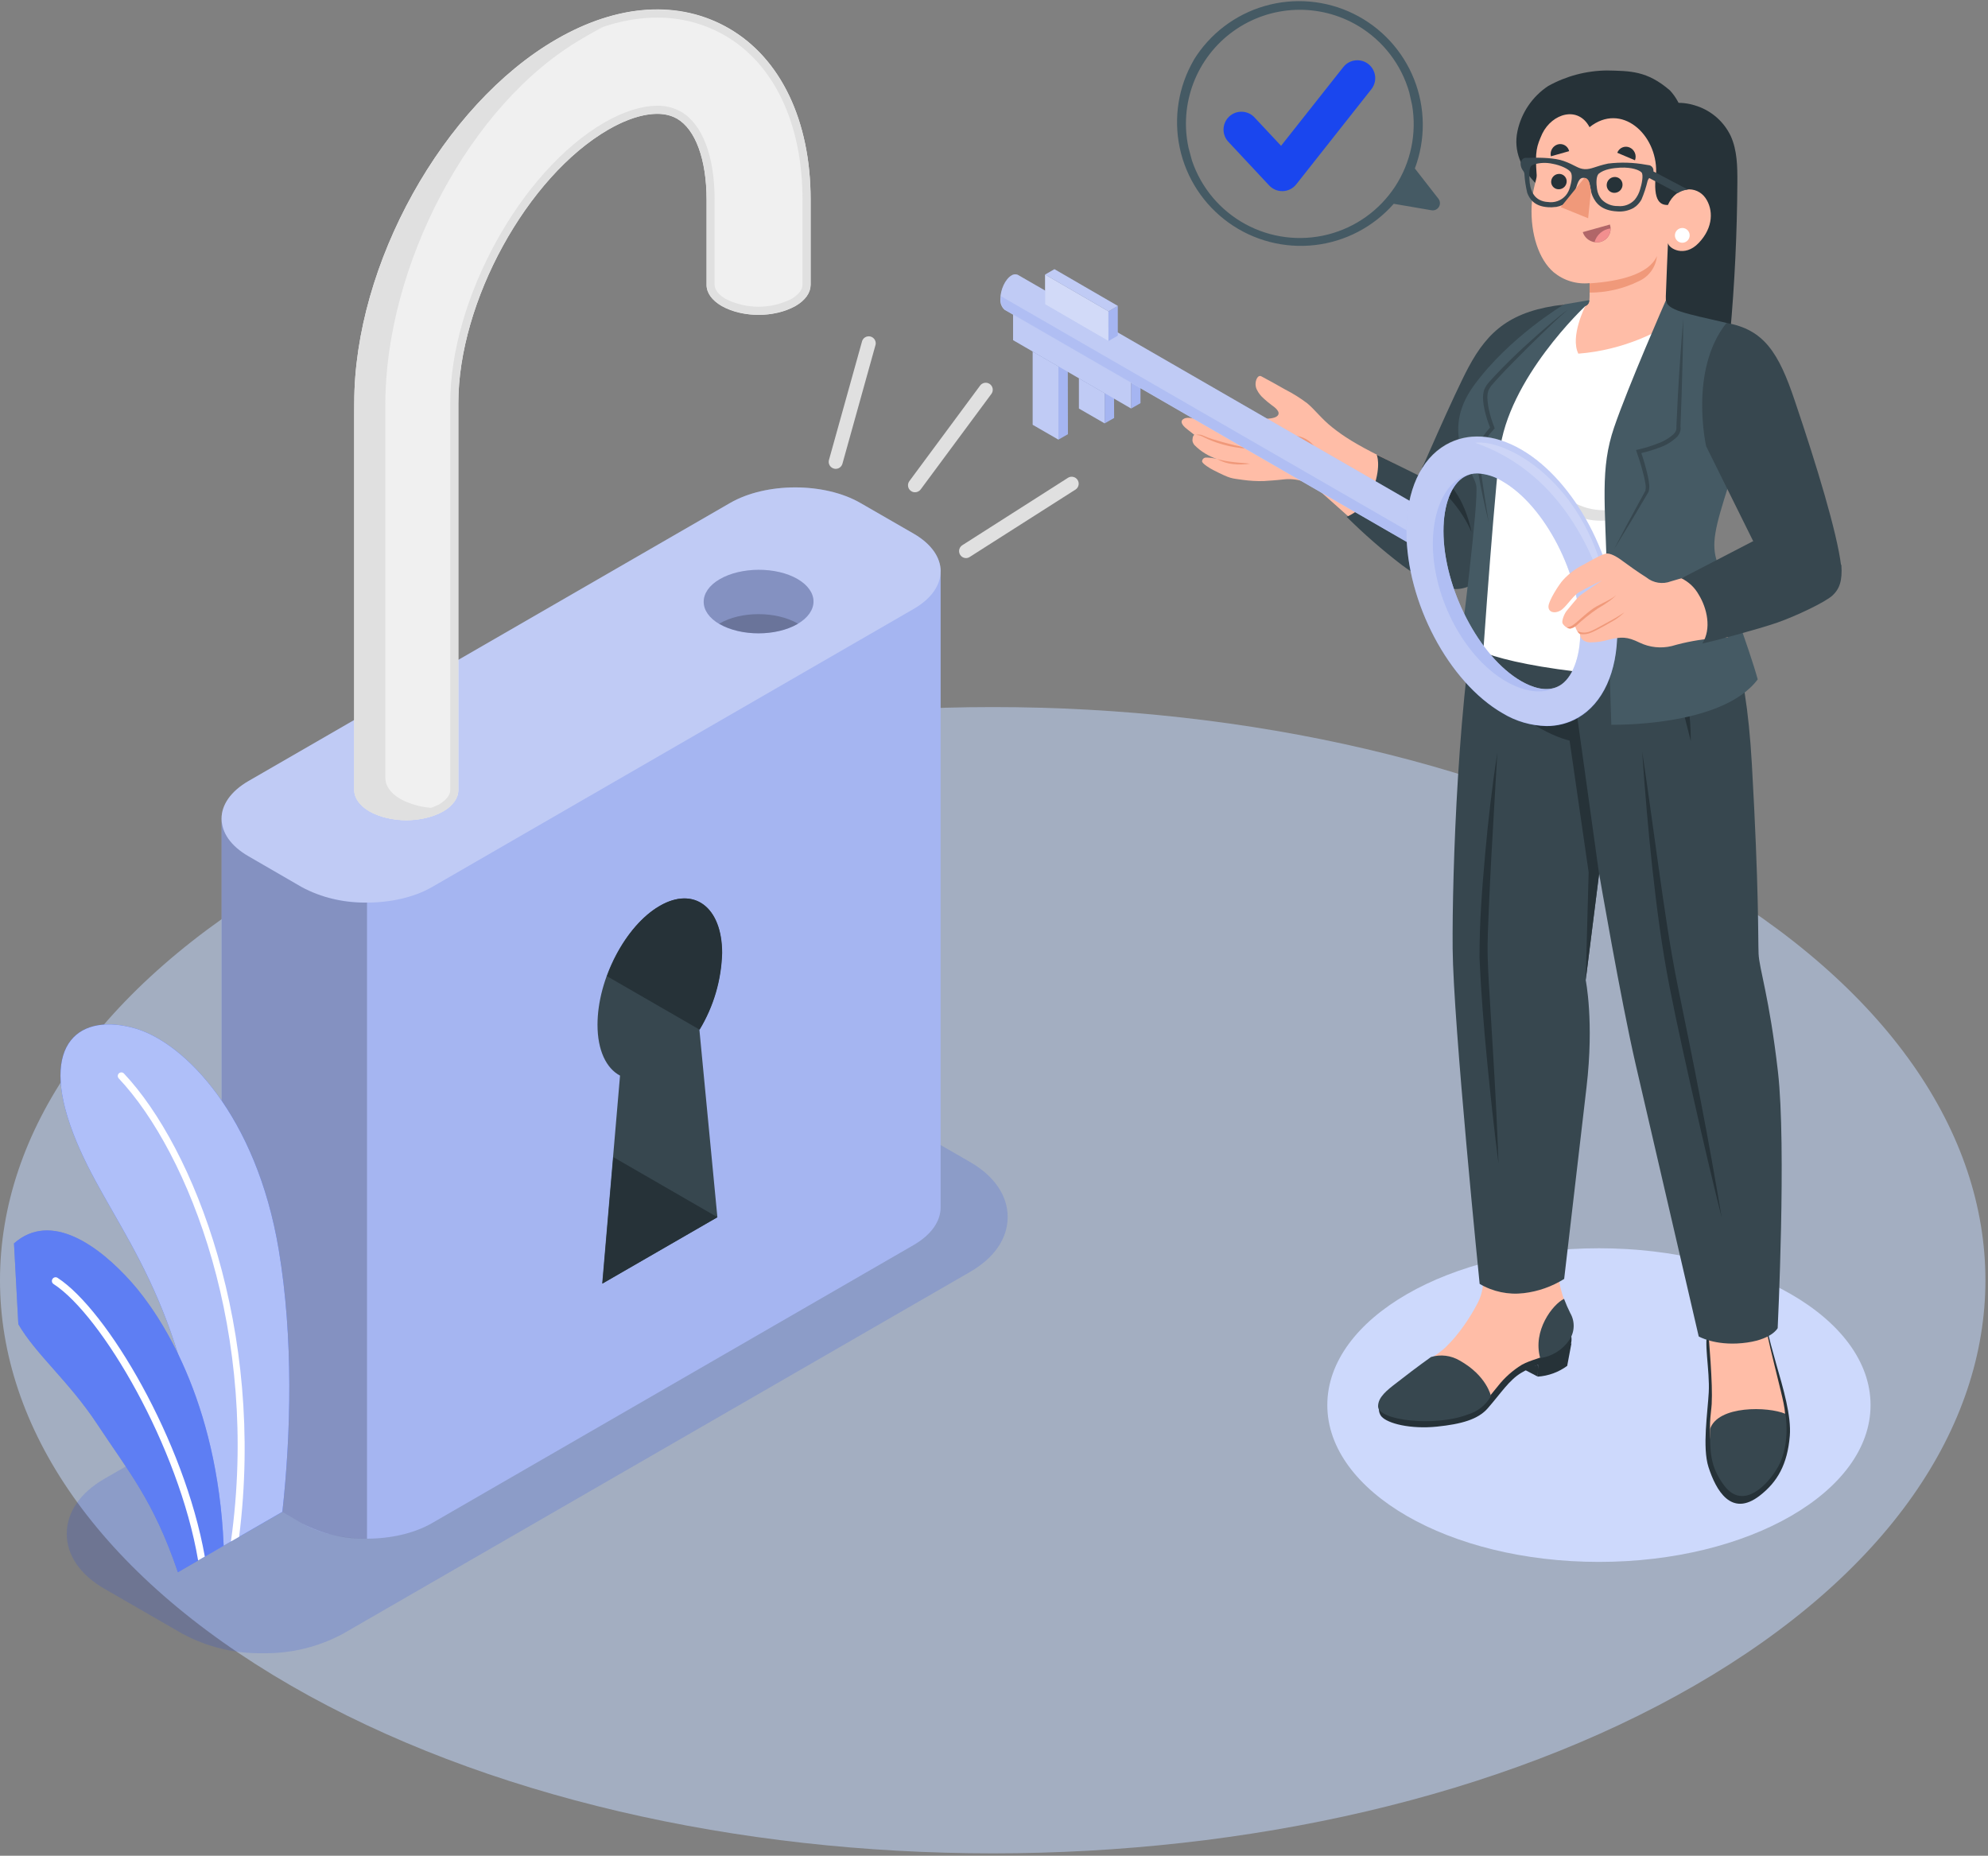 <svg width="466" height="435" viewBox="0 0 466 435" fill="none" xmlns="http://www.w3.org/2000/svg">
<rect x="0" y="0" width="466" height="435" fill="#808080" stroke="none"/>
<g clip-path="url(#clip0_493_714)">
<path d="M68.15 205.09C-22.72 257.56 -22.72 342.63 68.15 395.09C159.02 447.55 306.36 447.56 397.24 395.09C488.12 342.62 488.11 257.56 397.24 205.09C306.37 152.62 159.03 152.63 68.15 205.09Z" fill="#C5D9FF" fill-opacity="0.51"/>
<path d="M61.58 387.52C55.027 387.642 48.552 386.075 42.78 382.97L24.47 372.41C18.78 369.13 15.65 364.55 15.65 359.53C15.65 354.51 18.78 349.92 24.47 346.64L171.47 261.82C177.288 258.837 183.732 257.281 190.27 257.281C196.808 257.281 203.252 258.837 209.07 261.82L227.38 272.38C233.07 275.66 236.2 280.24 236.2 285.27C236.2 290.3 233.07 294.87 227.38 298.15L80.38 382.97C74.608 386.076 68.133 387.643 61.58 387.52Z" fill="#1A46EE" fill-opacity="0.17"/>
<path d="M374.8 366.12C409.964 366.12 438.47 349.662 438.47 329.36C438.47 309.058 409.964 292.6 374.8 292.6C339.636 292.6 311.13 309.058 311.13 329.36C311.13 349.662 339.636 366.12 374.8 366.12Z" fill="#CDD9FC"/>
<path d="M214.51 115.39C214.15 115.4 213.797 115.287 213.51 115.07C213.336 114.943 213.188 114.783 213.076 114.599C212.964 114.415 212.89 114.211 212.857 113.998C212.825 113.785 212.835 113.568 212.887 113.359C212.939 113.15 213.032 112.953 213.16 112.78L229.73 90.4C229.985 90.046 230.369 89.807 230.8 89.737C231.23 89.667 231.671 89.77 232.025 90.025C232.379 90.279 232.617 90.664 232.688 91.095C232.758 91.525 232.655 91.966 232.4 92.32L215.83 114.7C215.679 114.91 215.482 115.082 215.252 115.202C215.023 115.322 214.769 115.386 214.51 115.39Z" fill="#E0E0E0"/>
<path d="M226.42 130.82C226.072 130.812 225.735 130.694 225.459 130.482C225.182 130.27 224.98 129.976 224.882 129.642C224.784 129.308 224.795 128.951 224.913 128.623C225.032 128.296 225.251 128.014 225.54 127.82L250.42 111.95C250.785 111.749 251.213 111.694 251.617 111.797C252.021 111.9 252.371 112.153 252.595 112.504C252.819 112.856 252.901 113.279 252.824 113.689C252.747 114.099 252.517 114.464 252.18 114.71L227.3 130.56C227.039 130.732 226.733 130.822 226.42 130.82Z" fill="#E0E0E0"/>
<path d="M195.89 109.9C195.741 109.9 195.592 109.877 195.45 109.83C195.034 109.715 194.68 109.441 194.467 109.066C194.253 108.691 194.197 108.246 194.31 107.83L202.03 80.15C202.074 79.928 202.164 79.719 202.293 79.533C202.422 79.348 202.588 79.191 202.78 79.073C202.972 78.955 203.187 78.878 203.411 78.846C203.634 78.815 203.862 78.83 204.08 78.891C204.297 78.952 204.5 79.057 204.675 79.2C204.85 79.342 204.993 79.519 205.097 79.72C205.2 79.921 205.261 80.141 205.275 80.367C205.289 80.592 205.257 80.818 205.18 81.03L197.47 108.71C197.372 109.053 197.165 109.355 196.88 109.57C196.594 109.785 196.247 109.901 195.89 109.9Z" fill="#E0E0E0"/>
<path d="M279.82 14.09C276.208 20.321 275.043 27.673 276.553 34.715C278.062 41.757 282.139 47.985 287.988 52.188C293.837 56.39 301.041 58.265 308.196 57.449C315.352 56.632 321.948 53.182 326.7 47.77L335.57 49.29C335.905 49.344 336.248 49.297 336.555 49.154C336.862 49.011 337.12 48.779 337.293 48.487C337.467 48.196 337.549 47.86 337.529 47.521C337.509 47.183 337.387 46.858 337.18 46.59L331.65 39.49C334.193 32.739 334.129 25.283 331.47 18.577C328.811 11.871 323.748 6.397 317.27 3.223C310.791 0.05 303.363 -0.595 296.434 1.414C289.506 3.423 283.575 7.943 279.8 14.09H279.82ZM318.4 6.09C324.212 9.572 328.481 15.135 330.34 21.65L331.01 24.65C332.129 31.269 330.714 38.066 327.045 43.688C323.376 49.309 317.724 53.342 311.214 54.982C304.705 56.622 297.816 55.749 291.922 52.537C286.028 49.324 281.56 44.009 279.41 37.65L278.6 34.65C277.495 29.562 277.902 24.262 279.771 19.402C281.641 14.542 284.891 10.336 289.121 7.3C293.352 4.264 298.377 2.532 303.58 2.317C308.782 2.102 313.934 3.414 318.4 6.09Z" fill="#455A64"/>
<path d="M300.56 44.8C299.988 44.801 299.422 44.685 298.897 44.458C298.373 44.231 297.9 43.898 297.51 43.48L288.01 33.32C287.617 32.922 287.308 32.448 287.1 31.928C286.893 31.408 286.792 30.852 286.803 30.292C286.815 29.733 286.938 29.181 287.166 28.67C287.394 28.159 287.722 27.698 288.131 27.316C288.54 26.934 289.022 26.637 289.547 26.444C290.073 26.251 290.632 26.165 291.191 26.192C291.75 26.218 292.298 26.357 292.803 26.598C293.308 26.84 293.759 27.181 294.13 27.6L300.29 34.18L314.88 15.72C315.568 14.847 316.575 14.284 317.679 14.154C318.782 14.023 319.892 14.337 320.765 15.025C321.638 15.713 322.201 16.72 322.331 17.824C322.462 18.927 322.148 20.037 321.46 20.91L303.85 43.21C303.477 43.684 303.006 44.071 302.469 44.345C301.932 44.62 301.342 44.775 300.74 44.8H300.56Z" fill="#1A46EE"/>
<path d="M360.47 322.69L356.85 320.8L360.53 319.94L360.47 322.69Z" fill="#263238"/>
<path d="M323.59 328.01C323.59 328.01 367.89 310.41 368.33 313.29C368.418 313.863 368.387 314.449 368.24 315.01C368.283 314.962 368.323 314.912 368.36 314.86L367.36 320.17C365.349 321.648 362.959 322.522 360.47 322.69C360.47 322.43 360.47 320.84 360.53 319.94C359.167 320.429 357.854 321.048 356.61 321.79C353.75 323.49 351.83 326.57 348.72 330.13C346.46 332.72 342.56 333.82 336.83 334.41C330.65 335.04 325.29 333.7 323.83 332.04C322.7 330.71 323.35 328.38 323.59 328.01Z" fill="#263238"/>
<path d="M324.83 327.07C325.27 326.66 326.88 325.07 329.06 323.3C331.135 321.526 333.298 319.857 335.54 318.3C336.68 317.594 337.757 316.791 338.76 315.9C339.55 315.13 340.31 314.34 341.02 313.5C342.962 311.169 344.661 308.646 346.09 305.97C347.232 304.005 347.774 301.749 347.65 299.48C347.67 293.148 347.28 286.821 346.48 280.54L367.48 280.87C366.75 284.08 366.32 289.57 365.86 293.23C365.16 298.8 364.96 300.04 366.99 305.69C367.58 307.35 368.5 308.96 368.52 310.69C368.52 313.56 366.15 315.94 363.52 317.25C361.34 318.33 358.87 318.74 356.75 319.9C354.593 321.218 352.69 322.911 351.13 324.9C349.59 326.68 348.33 328.79 346.22 330.01C343.985 331.182 341.543 331.906 339.03 332.14C335.864 332.575 332.657 332.619 329.48 332.27C324.97 331.8 321.7 330.07 324.83 327.07Z" fill="#FFBDA7"/>
<path d="M342.17 318.93C341.168 318.331 340.052 317.947 338.893 317.802C337.735 317.658 336.559 317.756 335.44 318.09C332.13 320.46 329.39 322.56 327.44 324.09C325.09 325.88 323.03 327.51 323.03 329.65C323.03 333.01 336.38 334.5 344.03 331.58C346.34 330.907 348.298 329.361 349.49 327.27C349.49 327.27 348.52 322.48 342.17 318.93ZM368.07 307.78C367.531 306.698 367.047 305.59 366.62 304.46C363.97 305.74 359.2 311.91 361.04 318.35C362.379 318.157 363.665 317.694 364.82 316.989C365.975 316.284 366.976 315.352 367.76 314.25C368.432 313.317 368.819 312.209 368.874 311.061C368.93 309.912 368.65 308.773 368.07 307.78Z" fill="#37474F"/>
<path d="M400.46 312.07C399.22 313.99 400.83 321.24 400.54 326.4C400.29 331.09 399 339.26 400.48 343.89C402.24 349.37 405.83 355.74 412.48 350.6C416.61 347.41 418.98 343.3 419.54 336.6C419.93 331.91 418 325.42 416.34 319.67C414.4 312.9 413.7 309.32 413.7 309.32L400.46 312.07Z" fill="#263238"/>
<path d="M414.13 277.5C414.6 288.43 413.29 296.11 413.21 303.11C413.231 306.289 413.566 309.457 414.21 312.57C415.16 317.03 416.77 323.24 417.45 326.14C418.39 330.14 419.11 332.73 417.66 337.27C417.537 337.618 417.379 337.953 417.19 338.27C415.19 342 410.05 344.83 408.41 344.38C408.072 344.8 407.623 345.117 407.114 345.294C406.604 345.471 406.055 345.501 405.53 345.38C405.344 345.351 405.16 345.307 404.98 345.25C404.79 345.198 404.606 345.127 404.43 345.04C403.763 344.685 403.176 344.197 402.706 343.605C402.236 343.013 401.894 342.33 401.7 341.6C401.6 341.29 401.52 340.97 401.44 340.6C400.25 334.97 401.11 331.33 401.23 329.13C401.36 326.59 401.23 323.35 400.97 319.25C400.71 315.15 399.73 302.25 398.26 296.11C397.17 291.81 395.81 286.42 394.37 280.67L414.13 277.5Z" fill="#FFBDA7"/>
<path d="M418.48 331.4C414.48 329.68 402.72 329.4 400.85 334.96C400.85 340.16 400.77 343.69 404.16 348.22C408.67 354.22 414.55 347.86 416.8 343.81C419.05 339.76 419.03 334.21 418.48 331.4Z" fill="#37474F"/>
<path d="M398.85 134.7C404.56 144.61 409.16 152.97 410.65 179.15C412.33 208.7 412.08 219.96 412.22 223.53C412.36 227.1 414.74 233.63 416.76 251.19C418.78 268.75 416.7 311.32 416.7 311.32C416.7 311.32 415.27 314.19 408.34 314.84C401.94 315.45 398.19 313.27 398.19 313.27C398.19 313.27 385.84 260 383.39 249.41C379.93 234.41 374.85 204.82 374.85 204.82L371.7 229.74C371.7 229.74 373.7 239.43 371.89 254.85C370.08 270.27 366.65 299.79 366.65 299.79C363.782 301.586 360.551 302.723 357.19 303.12C353.595 303.553 349.958 302.791 346.84 300.95C346.84 300.95 340.65 239.81 340.51 222.34C340.37 204.87 341.77 161.28 347.25 135.34L398.85 134.7Z" fill="#37474F"/>
<path d="M350.86 160.44C353.63 167.63 363.56 172.61 367.92 173.59L372.39 204.47L371.7 229.74L374.83 204.83L369.7 167.93C369.7 167.93 357.61 167.18 350.86 160.44ZM392.08 156.63C392.81 159.46 393.48 162.3 394.19 165.15C394.9 168 395.58 170.85 396.33 173.72C396.346 170.76 396.125 167.804 395.67 164.88C395.25 161.96 394.67 159.06 393.95 156.18C393.218 153.306 392.326 150.475 391.28 147.7C390.242 144.896 388.901 142.213 387.28 139.7C388.21 142.52 389.04 145.32 389.83 148.14C390.62 150.96 391.38 153.79 392.08 156.63ZM397.17 151.13C398.17 152.83 399.1 154.56 400.06 156.28L402.87 161.56C402.654 159.551 402.169 157.58 401.43 155.7C400.717 153.811 399.854 151.982 398.85 150.23C397.833 148.487 396.697 146.817 395.45 145.23C394.206 143.619 392.814 142.129 391.29 140.78C392.21 142.59 393.21 144.31 394.2 146.03C395.19 147.75 396.2 149.41 397.17 151.13ZM393.24 230.94C391.43 221.94 390.12 212.76 388.83 203.61C387.54 194.46 386.32 185.29 384.93 176.15C385.58 185.37 386.34 194.59 387.35 203.78C388.36 212.97 389.56 222.17 391.35 231.29C393.14 240.41 395.17 249.4 397.2 258.43C399.23 267.46 401.33 276.43 403.58 285.43C402.06 276.31 400.423 267.203 398.67 258.11C396.94 249.06 395.09 239.96 393.24 230.94ZM349.6 200.49L350.98 176.39C349.76 184.39 348.82 192.39 348.11 200.39C347.4 208.39 346.78 216.44 346.81 224.58C347.16 232.68 347.81 240.68 348.59 248.71C349.37 256.74 350.22 264.71 351.26 272.71C350.967 264.663 350.577 256.62 350.09 248.58L349.37 236.58C349.13 232.58 348.85 228.58 348.73 224.58C348.61 220.58 348.85 216.58 349.01 212.58C349.17 208.58 349.4 204.51 349.6 200.49Z" fill="#263238"/>
<path d="M282.57 107.26C283.484 107.251 284.395 107.362 285.28 107.59C283.292 106.941 281.486 105.831 280.01 104.35C279.763 104.065 279.594 103.72 279.52 103.35C279.52 103.05 279.52 102.18 279.96 101.93L278.33 100.65C277.7 100.18 276.33 98.98 277.33 98.27C278.09 97.71 279.33 97.92 280.74 98.43C279.99 97.86 279.46 97.33 279.39 96.93C279.19 95.7 279.88 94.93 282.44 95.74C285 96.55 291.39 98.85 296.19 98.24C297.06 98.13 298.81 98.14 299.45 97.47C300.34 96.55 298.73 95.41 298.05 94.93C297.411 94.459 296.8 93.952 296.22 93.41C295.546 92.828 294.996 92.118 294.6 91.32C294.408 90.917 294.309 90.476 294.309 90.03C294.309 89.584 294.408 89.143 294.6 88.74C294.82 88.32 295.22 87.95 295.68 88.22C297.52 89.22 299.4 90.22 301.25 91.3C303.065 92.222 304.796 93.303 306.42 94.53C308.21 96.01 309.77 98.18 312.35 100.22C314.93 102.26 317.64 104.03 323.81 107.12C327.22 108.82 332.96 112.02 332.96 112.02C332.96 112.02 339.96 96.81 342.77 90.77C348.58 78.23 353.68 74.12 366.65 71.35L358.88 94.87C358.88 94.87 353.46 119.18 351.04 127.24C348.62 135.3 345.28 137.24 342.46 137.54C333.6 138.33 324.84 128.61 309.25 115.02C308.115 114.013 306.78 113.257 305.332 112.802C303.885 112.347 302.357 112.204 300.85 112.38C299.22 112.58 297.36 112.68 296.28 112.76C294.608 112.81 292.936 112.717 291.28 112.48C288.53 112.08 288.53 112.29 284.35 110.16C283.83 109.9 281.72 108.68 281.77 108.1C281.79 107.891 281.88 107.694 282.025 107.542C282.17 107.39 282.362 107.29 282.57 107.26Z" fill="#FFBDA7"/>
<path d="M285.28 107.59C286.535 107.933 287.816 108.174 289.11 108.31C290.39 108.49 291.69 108.51 293.01 108.69C291.687 108.902 290.342 108.936 289.01 108.79C287.697 108.651 286.427 108.243 285.28 107.59Z" fill="#F0997A"/>
<path d="M308.54 105.61C308.474 105.364 308.38 105.125 308.26 104.9C308 104.477 307.68 104.093 307.31 103.76C306.577 103.104 305.705 102.622 304.76 102.35C303.718 102.061 302.62 102.043 301.57 102.299C300.52 102.554 299.552 103.075 298.76 103.81C298.76 103.81 298.71 104.06 298.81 104.02C300.66 103.25 302.55 102.57 304.58 103.13C306.229 103.71 307.586 104.912 308.36 106.48C308.43 106.62 308.58 106.54 308.58 106.4C308.607 106.136 308.593 105.87 308.54 105.61Z" fill="#F0997A"/>
<path d="M293.42 101.64C291.278 101.373 289.158 100.945 287.08 100.36C285.08 99.87 283.15 99.23 281.2 98.62C281.2 98.62 281.2 98.62 281.2 98.68C283.164 99.7 285.251 100.463 287.41 100.95C289.386 101.361 291.393 101.608 293.41 101.69C293.41 101.69 293.44 101.65 293.42 101.64Z" fill="#F0997A"/>
<path d="M294.05 105.21C291.912 104.934 289.797 104.506 287.72 103.93C286.92 103.73 286.13 103.51 285.35 103.27C284.569 103.069 283.801 102.822 283.05 102.53L282.37 102.25C282.088 102.109 281.793 101.995 281.49 101.91C281.16 101.848 280.82 101.848 280.49 101.91C280.49 101.91 280.42 101.91 280.44 101.97C280.853 101.981 281.26 102.069 281.64 102.23C281.9 102.337 282.15 102.457 282.39 102.59C282.61 102.71 282.83 102.8 283.05 102.9C283.76 103.22 284.48 103.5 285.21 103.75C286.13 104.06 287.06 104.33 288.01 104.55C289.986 104.966 291.993 105.213 294.01 105.29C294.01 105.29 294.07 105.21 294.05 105.21Z" fill="#F0997A"/>
<path d="M366.62 71.38C354.28 72.81 348.86 77.44 344.23 86.08C340.86 92.36 332.59 111.49 332.59 111.49L322.7 106.58C322.7 106.58 323.82 108.98 322 114.24C321.485 115.771 320.654 117.177 319.562 118.367C318.47 119.557 317.141 120.505 315.66 121.15C319.734 125.186 324.059 128.961 328.61 132.45C334.61 136.84 340.4 139.82 345.27 136.96C350.14 134.1 351.41 128.5 353.15 121.87C354.89 115.24 359.42 94.65 359.42 94.65L366.62 71.38Z" fill="#37474F"/>
<path d="M344.94 124.72C342.64 119.35 337.51 113.26 332.59 111.49L333.59 109.12C341.21 112.15 343.86 119.61 344.94 124.72Z" fill="#263238"/>
<path d="M405.55 78.26H384.92C384.428 69.113 384.592 59.943 385.41 50.82C385.903 44.3 386.51 37.79 387.23 31.29C387.297 29.625 387.723 27.994 388.48 26.51C390.34 23.39 394.92 23.85 397.87 24.89C399.575 25.479 401.145 26.401 402.489 27.602C403.833 28.804 404.925 30.262 405.7 31.89C407.22 35.25 407.27 39.08 407.25 42.77C407.183 54.637 406.617 66.467 405.55 78.26Z" fill="#263238"/>
<path d="M374.49 64.54L374.83 64.86C375.826 65.799 377.013 66.512 378.31 66.95C379.41 67.23 380.552 67.308 381.68 67.18C383.48 67.18 385.44 67.86 387.21 67.32C387.98 67.08 388.21 66.55 388.69 65.95C389.36 65.12 390.06 64.32 390.74 63.5C393.512 60.272 395.998 56.809 398.17 53.15C400.98 48.21 402.87 42.6 402.61 36.93C402.61 34.478 401.917 32.075 400.61 30C399.945 28.975 399.029 28.137 397.949 27.564C396.87 26.992 395.662 26.705 394.44 26.73C393.923 24.66 392.891 22.754 391.44 21.19C386.08 16.56 382.14 16.64 376.68 16.52C371.851 16.566 367.11 17.821 362.89 20.17C359.203 22.622 356.622 26.419 355.7 30.75C354.7 35.49 356.7 39.46 359.58 42.55C362.15 45.3 366.38 47.33 367.23 51.34C367.49 52.59 367.38 53.9 367.62 55.16C368.12 57.71 369.98 59.74 371.77 61.62C371.7 62.05 373.63 63.77 374.49 64.54Z" fill="#263238"/>
<path d="M368.88 73.04C369.563 72.414 370.403 71.986 371.31 71.8C372.25 71.67 372.61 70.99 372.61 69.37V66.37C371.107 66.526 369.589 66.38 368.143 65.942C366.698 65.505 365.354 64.783 364.19 63.82C360.69 60.82 358.76 54.82 359.02 48.38C359.2 44.08 360.28 42.06 360.21 41.09C359.78 35.34 360.21 34.31 361.52 31.32C363.87 26.55 369.93 24.76 372.6 29.81C380.04 23.88 388.42 31.47 388.21 40.36C387.27 47.69 389.54 48.03 390.96 48.06C393.02 43.47 397.75 43.49 399.78 46.42C401.61 49.07 401.71 53.28 398.17 56.97C394.83 60.46 391.17 58.23 390.98 56.97C390.98 56.97 390.53 67.49 390.48 69.46C390.43 71.43 390.84 73.61 393.3 74.39C394.404 74.656 395.455 75.106 396.41 75.72C396.077 75.966 395.766 76.24 395.48 76.54C394.61 77.59 393.31 78.54 390.08 82.42C381.78 85.64 371.87 90.11 366.02 93.69C364.446 89.491 363.13 85.2 362.08 80.84C364.053 77.998 366.334 75.382 368.88 73.04Z" fill="#FFBDA7"/>
<path d="M392.61 55.17C392.61 55.512 392.711 55.847 392.902 56.131C393.092 56.416 393.362 56.637 393.678 56.768C393.994 56.899 394.342 56.934 394.677 56.867C395.013 56.8 395.321 56.635 395.563 56.393C395.805 56.151 395.97 55.843 396.037 55.507C396.103 55.172 396.069 54.824 395.938 54.508C395.807 54.192 395.586 53.922 395.301 53.731C395.017 53.541 394.682 53.44 394.34 53.44C393.881 53.44 393.441 53.622 393.117 53.947C392.792 54.271 392.61 54.711 392.61 55.17Z" fill="white"/>
<path d="M363.54 36.64L367.82 35.43C367.755 35.147 367.633 34.881 367.462 34.646C367.291 34.412 367.074 34.215 366.824 34.067C366.574 33.919 366.297 33.824 366.009 33.787C365.722 33.749 365.429 33.771 365.15 33.85C364.577 34.023 364.091 34.407 363.792 34.926C363.493 35.444 363.403 36.057 363.54 36.64Z" fill="#263238"/>
<path d="M383.25 37.57L379.1 35.81C379.201 35.533 379.358 35.28 379.56 35.066C379.762 34.852 380.007 34.682 380.277 34.566C380.548 34.45 380.839 34.39 381.134 34.391C381.429 34.392 381.72 34.453 381.99 34.57C382.545 34.813 382.985 35.26 383.22 35.818C383.454 36.377 383.465 37.004 383.25 37.57Z" fill="#263238"/>
<path d="M371.01 54.41L377.37 52.63C377.506 53.039 377.558 53.471 377.521 53.9C377.485 54.33 377.362 54.747 377.158 55.127C376.955 55.507 376.677 55.842 376.34 56.11C376.004 56.379 375.616 56.576 375.2 56.69C374.343 56.918 373.43 56.808 372.651 56.384C371.872 55.96 371.285 55.254 371.01 54.41Z" fill="#B16668"/>
<path d="M377.51 53.55C377.533 54.257 377.318 54.951 376.899 55.52C376.48 56.09 375.882 56.502 375.2 56.69C374.733 56.812 374.246 56.836 373.77 56.76C374.003 55.913 374.483 55.156 375.15 54.584C375.816 54.012 376.638 53.652 377.51 53.55Z" fill="#F28F8F"/>
<path d="M367.24 42.44C367.257 42.925 367.083 43.397 366.756 43.756C366.429 44.115 365.975 44.331 365.49 44.36C365.255 44.379 365.019 44.35 364.796 44.276C364.572 44.202 364.366 44.083 364.19 43.927C364.013 43.771 363.87 43.581 363.769 43.369C363.667 43.156 363.61 42.925 363.6 42.69C363.586 42.206 363.761 41.735 364.087 41.376C364.414 41.018 364.866 40.801 365.35 40.77C365.585 40.751 365.821 40.779 366.044 40.854C366.268 40.928 366.474 41.047 366.65 41.203C366.827 41.359 366.97 41.549 367.071 41.761C367.173 41.974 367.23 42.205 367.24 42.44Z" fill="#263238"/>
<path d="M380.33 43.2C380.355 43.7 380.182 44.19 379.849 44.564C379.516 44.938 379.05 45.166 378.55 45.2C378.31 45.219 378.069 45.19 377.84 45.113C377.612 45.037 377.402 44.915 377.221 44.755C377.041 44.596 376.895 44.401 376.792 44.184C376.688 43.967 376.63 43.73 376.62 43.49C376.595 42.99 376.768 42.5 377.101 42.126C377.434 41.752 377.9 41.523 378.4 41.49C378.64 41.471 378.881 41.501 379.11 41.577C379.338 41.653 379.548 41.775 379.729 41.935C379.909 42.094 380.055 42.289 380.158 42.506C380.262 42.723 380.32 42.959 380.33 43.2Z" fill="#263238"/>
<path d="M372.61 66.42C379.68 65.97 386.52 64.27 388.4 60.02C388.273 61.285 387.816 62.495 387.073 63.527C386.331 64.559 385.329 65.378 384.17 65.9C380.575 67.673 376.619 68.594 372.61 68.59V66.42Z" fill="#F0997A"/>
<path d="M356.43 38.38C356.452 38.997 356.673 39.59 357.06 40.07C357.198 40.244 357.287 40.451 357.32 40.67C357.412 42.193 357.637 43.705 357.99 45.19C358.45 46.41 359.46 48.36 362.86 48.57C363.454 48.617 364.051 48.597 364.64 48.51H364.78C365.296 48.421 365.797 48.263 366.27 48.04C366.696 47.843 367.09 47.583 367.44 47.27C367.966 46.792 368.415 46.236 368.77 45.62C369.68 44.08 369.71 41.89 370.97 41.69H371.12H371.28C372.95 41.79 372.52 44.16 373.28 45.9C374.04 47.64 375.42 49.36 379.05 49.56C380.381 49.677 381.717 49.399 382.89 48.76C383.105 48.625 383.312 48.478 383.51 48.32C384.016 47.883 384.442 47.362 384.77 46.78C385.373 45.36 385.854 43.891 386.21 42.39C386.29 42.161 386.408 41.948 386.56 41.76C387.043 41.352 387.391 40.809 387.56 40.2C387.614 39.894 387.556 39.579 387.396 39.312C387.236 39.046 386.985 38.846 386.69 38.75L385.81 38.61C382.887 38.073 379.9 37.982 376.95 38.34C374.07 38.94 373.01 39.73 371.45 39.65C369.89 39.57 369.13 38.65 366.55 37.74C364.55 37.01 361 36.89 358.3 37.01H357.47C357.168 37.088 356.901 37.266 356.713 37.515C356.524 37.763 356.424 38.068 356.43 38.38ZM374.7 40.76C376.02 39.64 378.14 39.39 379.85 39.29C382.58 39.19 384.2 39.85 384.76 40.39C385.32 40.93 384.82 43.25 384.45 44.39C384.205 45.274 383.779 46.098 383.2 46.81C382.705 47.352 382.09 47.769 381.403 48.028C380.717 48.287 379.979 48.38 379.25 48.3C378.536 48.321 377.825 48.193 377.164 47.922C376.502 47.652 375.905 47.246 375.41 46.73C374.834 46.036 374.467 45.194 374.35 44.3C374.16 42.99 374.12 41.46 374.7 40.76ZM358.93 38.89C359.144 38.736 359.38 38.614 359.63 38.53C361.026 38.124 362.501 38.075 363.92 38.39C365.82 38.72 367.75 39.63 368.2 40.39C368.65 41.15 368.38 42.66 367.99 43.95C367.907 44.249 367.797 44.541 367.66 44.82C367.49 45.179 367.275 45.515 367.02 45.82C366.509 46.409 365.856 46.859 365.123 47.127C364.39 47.394 363.601 47.471 362.83 47.35C362.132 47.323 361.449 47.142 360.83 46.82C359 45.82 358.72 43.82 358.58 42.9C358.47 41.71 358.33 39.37 358.95 38.89H358.93Z" fill="#37474F"/>
<path d="M365.85 48.55L372.27 51.16L372.94 44.71C372.62 43.27 372.6 41.81 371.39 41.71L365.85 48.55Z" fill="#F0997A"/>
<path d="M386.47 39.6L395.65 44.44C394.799 44.523 393.979 44.807 393.26 45.27L386.2 41.53L386.47 39.6Z" fill="#37474F"/>
<path d="M348.5 121.98C348.72 118.253 348.696 114.515 348.43 110.79C348.43 110.79 343.81 106 343.81 99.79C343.81 93.31 346.65 88.89 353.43 82.47C357.337 78.713 361.616 75.363 366.2 72.47L371.62 71.72C371.62 71.72 367.98 78.87 369.97 82.9C380.59 82.1 389.7 77.53 393.43 74.35L402.27 76.09C402.27 76.09 407.66 87.42 405.49 96.79C404.32 101.86 401.99 110.44 400.1 117.26C398.268 123.857 398.912 130.895 401.91 137.05C402.19 137.61 402.46 138.18 402.73 138.73C405.28 144.01 408.66 153.73 408.66 153.73C408.66 153.73 393.81 160.38 369.43 157.42C345.05 154.46 343.03 150.16 343.03 150.16L347.58 128.94C348.072 126.648 348.379 124.321 348.5 121.98Z" fill="white"/>
<path d="M389.05 110.98C388.079 113.419 386.425 115.525 384.285 117.046C382.146 118.566 379.612 119.436 376.99 119.55C374.465 119.746 371.932 119.271 369.65 118.173C367.367 117.076 365.414 115.395 363.99 113.3C363.99 113.3 365.46 123.22 377.23 121.94C389 120.66 389.05 110.98 389.05 110.98Z" fill="#E0E0E0"/>
<path d="M390.49 70.41C390.49 70.41 381.67 90.48 378.36 100.17C375.05 109.86 376.27 117.75 376.7 135.53C377.03 149.22 377.7 169.88 377.7 169.88C377.7 169.88 403.62 170.5 412.02 159.25C410.16 152.38 404.12 136.25 402.57 131.91C401.02 127.57 402.01 123.72 405.16 113.81C408.31 103.9 412.98 98.59 413.16 91.17C413.34 83.75 406.57 77.05 404.74 75.7C394.81 73.4 390.91 72.75 390.49 70.41Z" fill="#455A64"/>
<path d="M371.62 71.73C371.62 71.73 353.4 88.73 351.51 106.13C349.62 123.53 347.05 161.89 347.05 161.89C347.05 161.89 345.18 160.89 341.62 156.73C342.71 148.81 346.62 117.52 346.05 113.89C345.48 110.26 337.19 101.75 345.49 90.36C353.79 78.97 366.62 71.36 366.62 71.36L372.54 70.36C372.561 70.658 372.483 70.955 372.316 71.204C372.149 71.452 371.904 71.637 371.62 71.73Z" fill="#455A64"/>
<path d="M363.94 75.42C362.79 76.42 361.64 77.35 360.52 78.36C358.29 80.36 356.06 82.36 353.91 84.5C352.84 85.56 351.77 86.62 350.74 87.72C350.21 88.27 349.74 88.82 349.2 89.4C348.634 89.972 348.188 90.652 347.89 91.4C347.658 92.181 347.577 92.999 347.65 93.81C347.705 94.585 347.822 95.354 348 96.11C348.316 97.509 348.744 98.88 349.28 100.21C347.996 101.621 346.934 103.22 346.13 104.95C346.032 105.205 345.961 105.47 345.92 105.74C345.895 106.01 345.895 106.281 345.92 106.55C345.92 107.06 346.01 107.55 346.07 108.03C346.2 109.03 346.35 109.97 346.52 110.93C347.19 114.78 348.03 118.59 348.95 122.37C348.34 118.53 347.72 114.68 347.18 110.83C347.05 109.83 346.93 108.91 346.84 107.95C346.84 107.47 346.75 106.95 346.75 106.52C346.719 106.089 346.791 105.657 346.96 105.26C347.789 103.558 348.875 101.993 350.18 100.62L350.37 100.4L350.26 100.12C349.723 98.749 349.295 97.338 348.98 95.9C348.827 95.192 348.727 94.473 348.68 93.75C348.605 93.063 348.659 92.368 348.84 91.7C349.086 91.056 349.464 90.47 349.95 89.98C350.42 89.42 350.95 88.86 351.43 88.32C352.43 87.22 353.49 86.15 354.54 85.08C356.64 82.94 358.75 80.81 360.92 78.73C363.09 76.65 365.21 74.54 367.51 72.6C366.26 73.49 365.1 74.46 363.94 75.42Z" fill="#37474F"/>
<path d="M393.92 99.82L394.01 97.44L394.18 92.67C394.37 86.32 394.53 81.09 394.56 74.72C394.04 81.06 393.67 86.3 393.31 92.66L393.08 97.44L392.96 99.83V100.42C392.956 100.569 392.933 100.717 392.89 100.86C392.772 101.171 392.595 101.456 392.37 101.7C391.249 102.719 389.932 103.498 388.5 103.99C387.039 104.56 385.539 105.021 384.01 105.37L383.49 105.49L383.66 105.99C384.368 107.954 384.959 109.957 385.43 111.99C385.54 112.49 385.64 112.99 385.71 113.49C385.795 113.946 385.795 114.414 385.71 114.87V115L385.62 115.18L384.3 117.59C383.3 119.43 382.3 121.26 381.3 123.12L378.37 128.68L381.66 123.31C382.76 121.53 383.81 119.71 384.88 117.91L385.68 116.56L386.08 115.88L386.38 115.38L386.47 115.13C386.617 114.566 386.647 113.977 386.56 113.4C386.503 112.866 386.42 112.336 386.31 111.81C385.89 109.913 385.366 108.04 384.74 106.2C386.147 105.878 387.53 105.46 388.88 104.95C390.471 104.423 391.924 103.544 393.13 102.38C393.439 102.033 393.677 101.629 393.83 101.19C393.9 100.953 393.94 100.708 393.95 100.46L393.92 99.82Z" fill="#37474F"/>
<path d="M242.07 82.4L248.1 85.88V103.05L242.07 99.57V82.4Z" fill="#A5B5F1"/>
<path opacity="0.3" d="M242.07 82.4L248.1 85.88V103.05L242.07 99.57V82.4Z" fill="white"/>
<path d="M242.07 82.4L248.1 85.88L250.3 84.61L244.27 81.13L242.07 82.4Z" fill="#A5B5F1"/>
<path d="M248.1 103.05L250.33 101.78L250.3 84.61L248.1 85.88V103.05Z" fill="#A5B5F1"/>
<path d="M252.91 88.67L258.94 92.16V99.24L252.91 95.76V88.67Z" fill="#A5B5F1"/>
<path opacity="0.3" d="M252.91 88.67L258.94 92.16V99.24L252.91 95.76V88.67Z" fill="white"/>
<path d="M252.91 88.67L258.94 92.16L261.13 90.89L255.1 87.41L252.91 88.67Z" fill="#A5B5F1"/>
<path d="M258.94 99.24L261.16 97.98L261.13 90.89L258.94 92.16V99.24Z" fill="#A5B5F1"/>
<path d="M265.15 95.76V88.8L237.47 72.76V79.73L265.15 95.76Z" fill="#A5B5F1"/>
<path opacity="0.3" d="M265.15 95.76V88.8L237.47 72.76V79.73L265.15 95.76Z" fill="white"/>
<path d="M265.15 95.76V88.8L267.34 87.53V94.5L265.15 95.76Z" fill="#A5B5F1"/>
<path d="M237.47 72.76L239.66 71.5L267.34 87.53L265.15 88.8L237.47 72.76Z" fill="#A5B5F1"/>
<path opacity="0.3" d="M237.47 72.76L239.66 71.5L267.34 87.53L265.15 88.8L237.47 72.76Z" fill="white"/>
<path d="M336.19 120.73L331.85 128.25L235.7 72.74L235.5 72.63C235.141 72.314 234.864 71.917 234.69 71.471C234.516 71.026 234.451 70.546 234.5 70.07C234.5 67.86 235.67 65.39 237.11 64.56C237.318 64.421 237.557 64.333 237.805 64.305C238.054 64.278 238.306 64.31 238.54 64.4C238.598 64.42 238.653 64.451 238.7 64.49L336.19 120.73Z" fill="#A5B5F1"/>
<path opacity="0.3" d="M336.19 120.73L331.85 128.25L235.7 72.74L235.5 72.63C235.141 72.314 234.864 71.917 234.69 71.471C234.516 71.026 234.451 70.546 234.5 70.07C234.5 67.86 235.67 65.39 237.11 64.56C237.318 64.421 237.557 64.333 237.805 64.305C238.054 64.278 238.306 64.31 238.54 64.4C238.598 64.42 238.653 64.451 238.7 64.49L336.19 120.73Z" fill="white"/>
<path opacity="0.6" d="M234.61 69.42C234.61 69.64 234.61 69.86 234.61 70.07C234.561 70.546 234.626 71.026 234.8 71.471C234.974 71.917 235.251 72.314 235.61 72.63L235.81 72.74L331.92 128.25L333.08 126.25L234.61 69.42Z" fill="#A5B5F1"/>
<path d="M259.83 79.94V72.98L244.98 64.36V71.33L259.83 79.94Z" fill="#A5B5F1"/>
<path opacity="0.5" d="M259.83 79.94V72.98L244.98 64.36V71.33L259.83 79.94Z" fill="white"/>
<path d="M259.83 79.94V72.98L262.02 71.71V78.68L259.83 79.94Z" fill="#A5B5F1"/>
<path d="M244.98 64.36L247.17 63.1L262.02 71.71L259.83 72.98L244.98 64.36Z" fill="#A5B5F1"/>
<path opacity="0.3" d="M244.98 64.36L247.17 63.1L262.02 71.71L259.83 72.98L244.98 64.36Z" fill="white"/>
<path d="M362.49 170.2C358.863 170.119 355.321 169.084 352.22 167.2C339.58 159.9 329.68 141.2 329.68 124.52C329.68 115.04 333.04 107.67 338.89 104.29C343.99 101.35 350.26 101.73 356.56 105.36C369.2 112.66 379.1 131.41 379.1 148.04C379.1 157.52 375.74 164.89 369.89 168.27C367.638 169.558 365.084 170.224 362.49 170.2ZM346.32 110.97C345.237 110.953 344.169 111.229 343.23 111.77C340.23 113.53 338.36 118.29 338.36 124.49C338.36 137.86 346.69 153.96 356.56 159.66C359.03 161.09 362.61 162.44 365.56 160.73C368.51 159.02 370.44 154.22 370.44 148.01C370.44 134.65 362.1 118.54 352.23 112.84C350.45 111.727 348.416 111.084 346.32 110.97Z" fill="#A5B5F1"/>
<path opacity="0.3" d="M356.55 105.32C350.26 101.68 343.99 101.32 338.89 104.24C333.04 107.62 329.68 114.99 329.68 124.47C329.68 141.1 339.58 159.86 352.22 167.14C355.321 169.023 358.863 170.058 362.49 170.14C365.091 170.144 367.645 169.454 369.89 168.14C375.74 164.76 379.1 157.39 379.1 147.91C379.1 131.38 369.2 112.64 356.55 105.32ZM365.55 160.71C362.55 162.41 359.04 161.06 356.55 159.64C346.7 153.94 338.35 137.84 338.35 124.47C338.35 118.26 340.17 113.47 343.23 111.75C344.169 111.209 345.237 110.933 346.32 110.95C348.413 111.066 350.443 111.709 352.22 112.82C362.09 118.52 370.43 134.62 370.43 147.99C370.43 154.22 368.6 158.97 365.55 160.73V160.71Z" fill="white"/>
<path opacity="0.6" d="M356.55 159.66C346.7 153.96 338.35 137.86 338.35 124.49C338.35 118.28 340.17 113.49 343.23 111.77C343.745 111.475 344.301 111.259 344.88 111.13C343.838 111.313 342.842 111.7 341.95 112.27C338.4 114.5 336.14 119.72 335.89 126.27C335.36 140.27 344.2 156.1 355.18 160.81C357.74 161.91 361.37 162.81 364.61 161.2C361.87 162.15 358.78 160.94 356.55 159.66Z" fill="#A5B5F1"/>
<path opacity="0.2" d="M345.8 103.79C353.35 102.79 374.15 113.99 377.51 143.19C373.44 127.66 364.61 110.39 345.8 103.79Z" fill="white"/>
<path d="M405.14 132.49C399.31 134.14 392.93 135.86 391.67 136.27C390.715 136.636 389.681 136.744 388.671 136.582C387.662 136.421 386.713 135.996 385.92 135.35C383.92 134.09 381.68 132.48 380.75 131.79C379.82 131.1 378.07 129.79 376.75 129.74C375.7 129.74 373.21 131.26 370.95 132.48C369.246 133.35 367.712 134.518 366.42 135.93C365.42 137 363.01 140.81 362.97 142.14C362.93 143.47 364.31 143.93 365.74 143.14C367 142.46 368.59 139.77 370.06 138.87C371.53 137.97 375.51 136.06 375.51 136.06C375.51 136.06 370.79 139.21 370.19 139.74C369.59 140.27 367.87 142.44 367.28 143.13C366.69 143.82 365.99 145.58 366.28 146.13C366.57 146.68 367.54 147.5 368.16 147.33C368.54 147.224 368.901 147.058 369.23 146.84C369.342 147.245 369.511 147.632 369.73 147.99C369.881 148.265 370.102 148.496 370.37 148.66C370.373 148.945 370.445 149.226 370.581 149.477C370.717 149.728 370.912 149.942 371.15 150.1C371.707 150.46 372.369 150.626 373.03 150.57C374.384 150.552 375.73 150.351 377.03 149.97C380.03 149.24 381.38 149.19 384.36 150.65C386.698 151.769 389.35 152.048 391.87 151.44C395.164 150.481 398.549 149.867 401.97 149.61C402.91 149.52 403.97 149.44 405.03 149.36L405.14 132.49Z" fill="#FFBDA7"/>
<path d="M368.23 147.32C368.069 147.34 367.906 147.329 367.75 147.286C367.594 147.243 367.448 147.169 367.32 147.07C367.914 146.978 368.473 146.729 368.94 146.35C369.94 145.64 372.43 143.13 374.26 142.13C376.09 141.13 378.21 140.24 378.81 139.45C378.47 140.09 376.59 141.45 374.49 142.66C372.652 143.91 370.917 145.305 369.3 146.83C368.971 147.048 368.61 147.214 368.23 147.32Z" fill="#F0997A"/>
<path d="M372.85 147.96C373.59 147.71 376.65 145.96 377.85 145.32C379.05 144.68 380.77 143.53 380.77 143.53C380.077 144.203 379.316 144.803 378.5 145.32C377.45 145.94 374.38 147.71 373.12 148.22C372.286 148.615 371.355 148.761 370.44 148.64C370.172 148.476 369.951 148.245 369.8 147.97C370.282 148.177 370.801 148.283 371.326 148.281C371.851 148.279 372.369 148.17 372.85 147.96Z" fill="#F0997A"/>
<path d="M404.7 75.7C413.43 77.24 416.9 82.57 420.7 93.91C425.95 109.42 430.56 124.69 431.55 132.45L410.94 126.81L399.94 104.62C399.94 104.62 395.86 86.8 404.7 75.7Z" fill="#37474F"/>
<path d="M431.63 132.45C431.88 136.1 431.23 138.02 429.54 139.59C427.85 141.16 420.91 144.44 416.64 145.93C412.37 147.42 401.18 150.44 399.03 150.84C401.26 147.37 400.12 142.54 398.23 139.46C397.304 137.767 395.875 136.404 394.14 135.56L411.02 126.81L412.18 117.73L431.63 132.45Z" fill="#37474F"/>
<path d="M220.51 133.92C220.51 130.73 218.39 127.53 214.17 125.09L201.7 117.91C193.26 113.03 179.56 113.03 171.12 117.91L58.27 183.07C54.05 185.51 51.93 188.71 51.94 191.91V340.98C51.94 344.18 54.04 347.38 58.27 349.83L70.7 357.02C79.15 361.89 92.84 361.89 101.28 357.02L214.15 291.85C218.37 289.41 220.49 286.22 220.49 283.02V133.92H220.51Z" fill="#A5B5F1"/>
<path opacity="0.3" d="M70.7 207.91L58.25 200.73C49.81 195.85 49.81 187.94 58.25 183.07L171.12 117.91C179.56 113.03 193.25 113.03 201.7 117.91L214.15 125.09C222.6 129.97 222.6 137.88 214.15 142.75L101.3 207.91C92.86 212.79 79.17 212.79 70.7 207.91Z" fill="white"/>
<path d="M186.94 135.72C191.94 138.63 191.94 143.35 186.94 146.27C181.94 149.19 173.7 149.18 168.7 146.32C163.7 143.46 163.7 138.68 168.7 135.77C173.7 132.86 181.9 132.81 186.94 135.72Z" fill="#A5B5F1"/>
<path opacity="0.2" d="M186.94 135.72C191.94 138.63 191.94 143.35 186.94 146.27C181.94 149.19 173.7 149.18 168.7 146.32C163.7 143.46 163.7 138.68 168.7 135.77C173.7 132.86 181.9 132.81 186.94 135.72Z" fill="black"/>
<path opacity="0.2" d="M168.7 146.14L168.6 146.2L168.7 146.27C173.7 149.18 181.92 149.18 186.96 146.27L187.06 146.2L186.96 146.14C181.9 143.23 173.7 143.23 168.7 146.14Z" fill="black"/>
<path opacity="0.2" d="M86.03 211.57V360.67C80.693 360.787 75.415 359.534 70.7 357.03L58.27 349.82C54.03 347.39 51.91 344.17 51.95 340.96V191.89C51.95 195.11 54.03 198.29 58.27 200.72L70.7 207.93C75.415 210.434 80.693 211.687 86.03 211.57Z" fill="black"/>
<path d="M168.16 285.32L141.16 300.88L145.34 252.13C142.12 250.42 140.06 246.23 140.06 240.21C140.06 229.47 146.59 217 154.64 212.35C162.69 207.7 169.22 212.64 169.22 223.35C169.05 229.706 167.231 235.909 163.94 241.35L168.16 285.32Z" fill="#37474F"/>
<path d="M168.17 285.32L143.76 271.23L141.22 300.88L168.17 285.32Z" fill="#263238"/>
<path d="M154.7 212.32C149.43 215.32 144.83 221.76 142.27 228.82L164 241.36C167.291 235.919 169.11 229.716 169.28 223.36C169.27 212.64 162.7 207.71 154.7 212.32Z" fill="#263238"/>
<path d="M190.01 66.74V46.74C190.01 28.28 183.01 13.66 170.86 6.64C159.25 -0.06 144.86 0.85 130.43 9.2C103.85 24.54 83.04 61.97 83.04 94.42V185.19C83.04 186.99 84.25 188.79 86.63 190.19C91.39 192.93 99.1 192.93 103.86 190.19C106.24 188.81 107.44 187.01 107.44 185.19V94.46C107.44 70.73 123.56 41.38 142.63 30.36C149.14 26.61 154.98 25.68 158.68 27.81C163.03 30.32 165.62 37.41 165.62 46.81V66.81C165.62 68.6 166.83 70.38 169.19 71.74C173.95 74.49 181.67 74.49 186.43 71.74C188.79 70.38 189.98 68.6 190 66.81L190.01 66.74Z" fill="#F0F0F0"/>
<path d="M154.06 4.13C159.625 4.093 165.099 5.539 169.92 8.32C181.48 15 188.11 29.02 188.11 46.78V66.78C188.11 67.93 187.11 69.14 185.48 70.09C183.098 71.28 180.472 71.9 177.81 71.9C175.148 71.9 172.522 71.28 170.14 70.09C168.48 69.14 167.52 67.93 167.51 66.78V46.78C167.51 36.58 164.63 29.06 159.61 26.17C157.902 25.222 155.973 24.745 154.02 24.79C150.4 24.79 146.13 26.15 141.68 28.72C122.09 40.03 105.54 70.14 105.54 94.46V185.23C105.54 186.38 104.54 187.6 102.91 188.57C100.525 189.754 97.898 190.37 95.235 190.37C92.572 190.37 89.945 189.754 87.56 188.57C85.95 187.63 85 186.47 84.93 185.35V94.46C84.93 62.62 105.33 25.91 131.37 10.88C139.13 6.4 146.76 4.13 154.06 4.13ZM154.06 2.24C146.52 2.24 138.49 4.58 130.43 9.24C103.85 24.58 83.04 62.01 83.04 94.46V185.23C83.04 187.03 84.25 188.83 86.63 190.23C89.299 191.588 92.251 192.295 95.245 192.295C98.239 192.295 101.191 191.588 103.86 190.23C106.24 188.85 107.44 187.05 107.44 185.23V94.46C107.44 70.73 123.56 41.38 142.63 30.36C146.84 27.93 150.78 26.68 154.03 26.68C155.66 26.634 157.272 27.024 158.7 27.81C163.05 30.32 165.64 37.41 165.64 46.81V66.81C165.64 68.6 166.85 70.38 169.21 71.74C171.882 73.094 174.835 73.799 177.83 73.799C180.825 73.799 183.778 73.094 186.45 71.74C188.81 70.38 190 68.6 190.02 66.81V46.81C190.02 28.35 183.02 13.73 170.87 6.71C165.765 3.762 159.965 2.229 154.07 2.27L154.06 2.24Z" fill="#E0E0E0"/>
<path d="M141.58 6.23C140.29 6.84 137.81 8.23 136.52 9.02C109.96 24.36 90.32 62.41 90.32 94.85V182.32C90.32 184.14 91.5 185.94 93.9 187.32C97.403 189.144 101.399 189.796 105.3 189.18C104.866 189.571 104.386 189.907 103.87 190.18C99.1 192.94 91.39 192.94 86.62 190.18C84.22 188.82 83.04 187.03 83.04 185.18V97.72C83.04 65.28 103.87 26.57 130.43 11.22C133.946 9.14 137.687 7.466 141.58 6.23Z" fill="#E0E0E0"/>
<path d="M66.19 354.38L47.05 365.43C47.31 358.6 47.9 348.43 46.96 341.6C41.18 299.76 24.89 285.97 17.14 265.6C8.98 244.17 18.93 237.32 31.86 241.12C43.38 244.56 60.07 261.62 65.32 292.84C68.81 313.61 68.2 336.17 66.19 354.38Z" fill="#1A47EE"/>
<path opacity="0.65" d="M66.19 354.38L47.05 365.43C47.31 358.6 47.9 348.43 46.96 341.6C41.18 299.76 24.89 285.97 17.14 265.6C8.98 244.17 18.93 237.32 31.86 241.12C43.38 244.56 60.07 261.62 65.32 292.84C68.81 313.61 68.2 336.17 66.19 354.38Z" fill="white"/>
<path d="M56.05 360.23L54.13 361.32C60.98 312.57 44.3 270.32 27.85 252.8C27.772 252.723 27.71 252.631 27.668 252.53C27.626 252.429 27.604 252.32 27.604 252.21C27.604 252.1 27.626 251.992 27.668 251.891C27.71 251.789 27.772 251.697 27.85 251.62C28.009 251.464 28.223 251.377 28.445 251.377C28.668 251.377 28.881 251.464 29.04 251.62C45.52 269.13 62.18 311.71 56.05 360.23Z" fill="white"/>
<path d="M3.28 291.46C11.89 283.85 23.12 291.9 30.85 300.59C37.53 308.11 50.96 328.11 52.43 362.32L41.7 368.54C35.98 351.68 30.1 344.93 22.8 333.84C16.14 323.75 8.41 317.5 4.3 310.4" fill="#1A47EE"/>
<path opacity="0.3" d="M3.28 291.46C11.89 283.85 23.12 291.9 30.85 300.59C37.53 308.11 50.96 328.11 52.43 362.32L41.7 368.54C35.98 351.68 30.1 344.93 22.8 333.84C16.14 323.75 8.41 317.5 4.3 310.4" fill="white"/>
<path d="M48.01 364.87L46.44 365.78C41.92 339.12 23.81 308.26 12.55 300.98C12.455 300.919 12.374 300.839 12.31 300.745C12.247 300.652 12.203 300.546 12.18 300.436C12.158 300.325 12.158 300.211 12.18 300.1C12.202 299.989 12.246 299.884 12.31 299.79C12.37 299.695 12.448 299.613 12.54 299.548C12.632 299.484 12.736 299.438 12.846 299.414C12.956 299.39 13.069 299.388 13.18 299.408C13.29 299.427 13.396 299.469 13.49 299.53C25.14 307.09 43.21 337.8 48.01 364.87Z" fill="white"/>
</g>
<defs>
<clipPath id="clip0_493_714">
<rect width="465.41" height="434.44" fill="white"/>
</clipPath>
</defs>
</svg>

